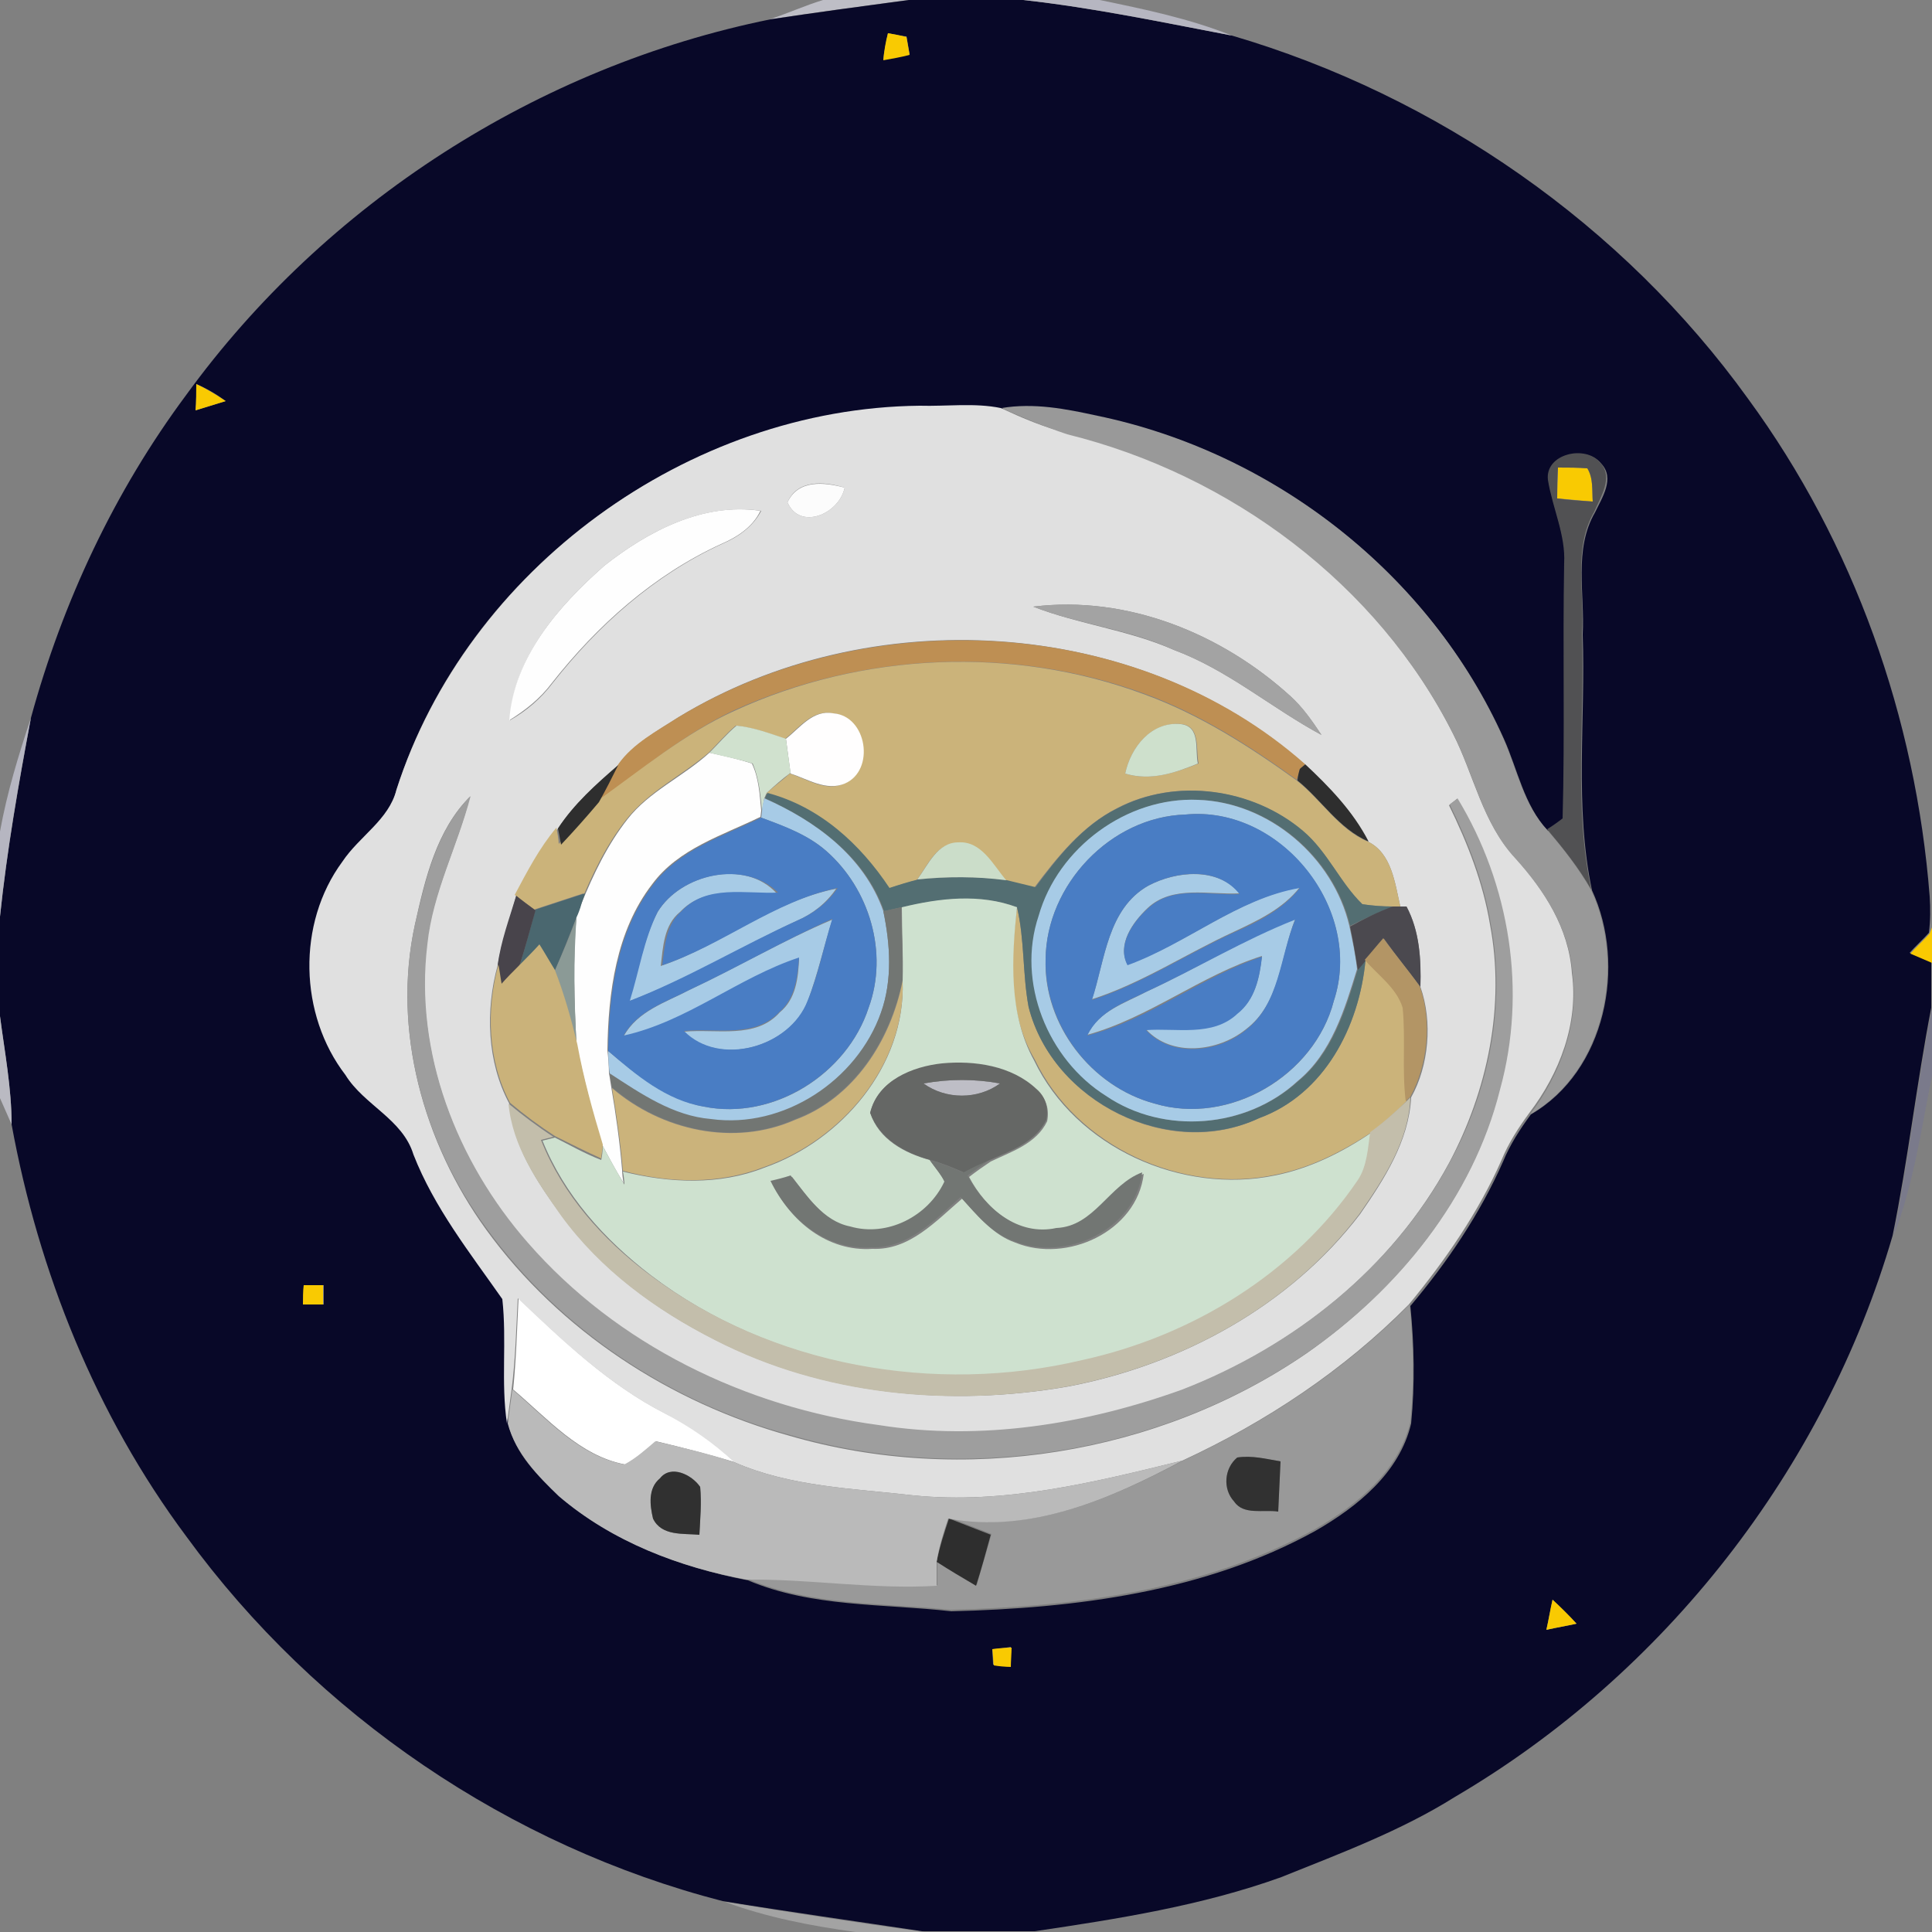 <?xml version="1.0" encoding="utf-8"?>
<!-- Generator: Adobe Illustrator 26.0.3, SVG Export Plug-In . SVG Version: 6.00 Build 0)  -->
<svg version="1.1" id="Layer_1" xmlns="http://www.w3.org/2000/svg" xmlns:xlink="http://www.w3.org/1999/xlink" x="0px" y="0px"
	 viewBox="0 0 250 250" style="enable-background:new 0 0 250 250;" xml:space="preserve">
<rect x="0" y="0" width="250" height="250" fill="#808080" stroke="none"/>
<style type="text/css">
	.st0{fill:#FFFFFF;}
	.st1{fill:#BEBEC6;}
	.st2{fill:#080828;}
	.st3{fill:#B6B6C1;}
	.st4{fill:#F9CA02;}
	.st5{fill:#E0E0E0;}
	.st6{fill:#999999;}
	.st7{fill:#515153;}
	.st8{fill:#FCFCFC;}
	.st9{fill:#FEFEFE;}
	.st10{fill:#A3A3A3;}
	.st11{fill:#BE8F53;}
	.st12{fill:#CBB37A;}
	.st13{fill:#FFFEFE;}
	.st14{fill:#D0E1CE;}
	.st15{fill:#CEE0CC;}
	.st16{fill:#2E2E2E;}
	.st17{fill:#536E72;}
	.st18{fill:#9E9E9E;}
	.st19{fill:#A7CBE6;}
	.st20{fill:#497DC4;}
	.st21{fill:#CBDDC9;}
	.st22{fill:#4A676F;}
	.st23{fill:#48444B;}
	.st24{fill:#CEE1CF;}
	.st25{fill:#4B494F;}
	.st26{fill:#727673;}
	.st27{fill:#8B9A96;}
	.st28{fill:#B39565;}
	.st29{fill:#CAB27A;}
	.st30{fill:#CBB37B;}
	.st31{fill:#7A7A8B;}
	.st32{fill:#BABAC2;}
	.st33{fill:#656765;}
	.st34{fill:#C3BEAB;}
	.st35{fill:#BABABA;}
	.st36{fill:#313131;}
	.st37{fill:#303030;}
</style>
<g id="_x23_ffffffff">
	<path class="st0" d="M67.1,168c5.8,5.5,11.7,11.2,19,14.9c3.3,1.6,6.3,3.8,9,6.3c-3.4-1-6.8-1.9-10.2-2.7c-1.3,1.1-2.5,2.2-4,3
		c-5.9-1.1-10.1-6-14.5-9.7C66.8,175.9,66.9,171.9,67.1,168z"/>
</g>
<g id="_x23_bebec6ff">
	<path class="st1" d="M106.5,0h11c-6,0.8-11.9,1.6-17.9,2.5C102,1.7,104.2,0.7,106.5,0z"/>
	<path class="st1" d="M119.5,140.2c3.3-0.6,6.6-0.6,9.9,0C126.6,142.3,122.4,142.3,119.5,140.2z"/>
</g>
<g id="_x23_080828ff">
	<path class="st2" d="M117.6,0h14.8c9.1,1,18.1,2.9,27,4.6c26.6,7.8,50.6,24.5,66.8,47c13.7,18.7,21.7,41.3,23.5,64.4
		c0.1,1.6,0.1,3.1-0.1,4.7c-0.8,0.9-1.7,1.7-2.5,2.6c0.7,0.3,2.1,0.9,2.8,1.2v5.9c-1.9,9.8-3,19.7-5,29.5
		c-8.8,30.2-29.5,56.7-56.6,72.6c-7,4.4-14.8,7.3-22.5,10.4c-10.3,3.7-21.1,5.4-31.9,7h-14.6c-8.6-1.3-17.2-2.5-25.8-3.9
		C66,238.9,41,222,24.1,198.8C12.4,183.1,5,164.6,1.5,145.5c0-4.7-0.9-9.3-1.5-14v-12.9c0.9-8.6,2.4-17.1,4-25.7
		c4.1-15,10.8-29.3,20.1-41.8c18-24.8,45.5-42.5,75.6-48.6C105.7,1.6,111.6,0.8,117.6,0 M114.9,4.3c-0.2,1.1-0.5,2.3-0.6,3.4
		c1.1-0.2,2.3-0.4,3.4-0.7c-0.1-0.6-0.3-1.7-0.4-2.3C116.7,4.7,115.5,4.4,114.9,4.3 M25.4,49.7c0,0.8,0,2.5-0.1,3.4
		c1.3-0.4,2.6-0.8,3.9-1.2C28,51,26.8,50.3,25.4,49.7 M51.3,102.2c-0.9,4-4.7,6.1-6.8,9.4c-5.9,8-5.6,19.8,0.4,27.6
		c2.4,3.9,7.4,5.7,8.8,10.3c2.6,6.9,7.3,12.7,11.5,18.7c0.6,5.3-0.2,10.7,0.6,16.1c0.9,3.9,3.9,6.8,6.7,9.4
		c6.8,5.8,15.5,9.1,24.3,10.8c8.3,3.5,17.5,3,26.3,4c16.1-0.4,32.8-2.5,47.1-10.4c5.4-3.1,10.9-7.5,12.4-13.9
		c0.5-5.1,0.4-10.2-0.1-15.2c4.8-5.7,9-11.9,12-18.7c0.9-2.2,2.2-4.2,3.6-6.1c9.7-5.6,12.4-19.3,7.9-29c-2.3-10.9-0.8-22.1-1.2-33.1
		c0.3-5.2-1.2-11,1.6-15.8c0.9-1.9,2.6-4.4,0.8-6.3c-1.9-2.4-7.2-1.2-6.8,2.2c0.6,3.7,2.3,7.1,2.1,10.9c-0.2,11,0.1,22-0.2,33
		c-0.5,0.3-1.5,1-2,1.4c-3.1-3.3-3.9-7.9-5.7-11.9c-9.5-21.2-29.8-37-52.5-41.7c-4.1-0.9-8.2-1.7-12.4-1c-3.5-0.7-7-0.2-10.5-0.3
		C89.1,52.8,60.4,73.6,51.3,102.2 M39.3,166.3c0,0.6,0,1.9,0,2.5c0.6,0,1.9,0,2.6,0c0-0.6,0-1.9,0-2.5
		C41.1,166.3,39.9,166.3,39.3,166.3 M200.9,207c-0.3,1.3-0.5,2.6-0.8,3.9c1.3-0.3,2.6-0.5,3.9-0.8C203,209,201.9,208,200.9,207
		 M128.4,213.4c0,0.5,0.1,1.5,0.1,2c0.6,0.1,1.7,0.2,2.2,0.2c0-0.6,0.1-1.9,0.1-2.5C130.3,213.2,129,213.4,128.4,213.4z"/>
</g>
<g id="_x23_b6b6c1ff">
	<path class="st3" d="M132.4,0h9.9c5.8,1.2,11.6,2.4,17.1,4.6C150.5,2.9,141.5,1,132.4,0z"/>
	<path class="st3" d="M0,107.6c0.9-5,2.4-9.9,4-14.7c-1.6,8.5-3.1,17-4,25.7V107.6z"/>
</g>
<g id="_x23_f9ca02ff">
	<path class="st4" d="M114.9,4.3c0.6,0.1,1.8,0.3,2.4,0.5c0.1,0.6,0.3,1.7,0.4,2.3c-1.1,0.3-2.3,0.5-3.4,0.7
		C114.4,6.6,114.6,5.4,114.9,4.3z"/>
	<path class="st4" d="M25.4,49.7c1.3,0.6,2.6,1.4,3.8,2.2c-1.3,0.4-2.6,0.8-3.9,1.2C25.4,52.2,25.4,50.5,25.4,49.7z"/>
	<path class="st4" d="M201.6,60.5c1.3,0,2.6,0,3.8,0.1c0.8,1.3,0.6,2.9,0.7,4.3c-1.5-0.1-3.1-0.3-4.6-0.4
		C201.5,63.1,201.6,61.8,201.6,60.5z"/>
	<path class="st4" d="M247.2,123.4c0.8-0.9,1.7-1.7,2.5-2.6l0.3-0.8v4.6C249.3,124.3,247.9,123.7,247.2,123.4z"/>
	<path class="st4" d="M39.3,166.3c0.6,0,1.9,0,2.5,0c0,0.6,0,1.9,0,2.5c-0.6,0-1.9,0-2.6,0C39.2,168.2,39.2,166.9,39.3,166.3z"/>
	<path class="st4" d="M200.9,207c1.1,1,2.1,2,3.1,3.1c-1.3,0.3-2.6,0.5-3.9,0.8C200.4,209.6,200.6,208.3,200.9,207z"/>
	<path class="st4" d="M128.4,213.4c0.6-0.1,1.8-0.2,2.5-0.2c0,0.6-0.1,1.9-0.1,2.5c-0.6,0-1.7-0.1-2.2-0.2
		C128.5,214.9,128.5,213.9,128.4,213.4z"/>
</g>
<g id="_x23_e0e0e0ff">
	<path class="st5" d="M51.3,102.2c9.2-28.6,37.8-49.4,67.7-49.7c3.5,0.1,7.1-0.4,10.5,0.3c2.8,1.3,5.6,2.5,8.5,3.2
		c21.1,5.2,40.2,19.4,50,38.9c2.7,5.3,3.8,11.5,8,16c3.8,4.2,7,9.2,7.4,15c0.9,6.5-1.6,13-5.5,18.1c-1.4,1.9-2.7,3.9-3.6,6.1
		c-3,6.8-7.3,13-12,18.7c-8.4,8.5-18.5,15.2-29.3,20.2c-11.4,2.8-23,5.7-34.8,4.5c-7.8-0.9-15.9-1.1-23.2-4.3
		c-2.7-2.5-5.7-4.6-9-6.3c-7.2-3.7-13.1-9.3-19-14.9c-0.2,3.9-0.3,7.9-0.8,11.8c-0.2,1.5-0.4,2.9-0.6,4.4c-0.8-5.3,0-10.7-0.6-16.1
		c-4.2-6-8.8-11.8-11.5-18.7c-1.4-4.6-6.4-6.4-8.8-10.3c-6-7.8-6.3-19.6-0.4-27.6C46.5,108.2,50.3,106.1,51.3,102.2 M101.9,65
		c1.6,3.7,6.7,1.5,7.4-1.9C106.7,62.3,103.2,62,101.9,65 M78.2,73.2C72.3,78.4,66.5,85,66,93.2c2.1-1.2,4-2.8,5.5-4.8
		c5.9-7.5,13.2-14,21.9-18c2.1-0.9,4-2.2,5.1-4.3C91,65,83.9,68.7,78.2,73.2 M133.7,78.5c5.9,2.3,12.3,3,18.2,5.6
		c7,2.6,12.6,7.5,19.1,11c-1.2-1.8-2.4-3.5-4-5C158.1,82,145.9,77,133.7,78.5 M87.8,92.8c-2.8,1.8-5.9,3.5-7.8,6.2
		c-2.8,2.5-5.7,5-7.8,8.2c-2.2,2.6-3.8,5.6-5.4,8.7c-0.8,3-1.9,5.9-2.4,9c-1.6,5.8-1.4,12.5,1.5,17.9c0.5,5.5,3.6,10.2,6.8,14.5
		c5.1,7,12.2,12.2,19.9,16.1c14,7.1,30.3,8.7,45.7,6c14.6-2.8,28.6-10.4,37.7-22.3c3.1-4.5,6.3-9.4,6.6-15.1
		c2.3-4.1,2.8-9.8,1.2-14.3c0.1-3.5-0.1-7.2-1.8-10.4l-0.8,0c-0.7-3-1.1-6.9-4.2-8.4c-1.9-3.9-5-7-8.2-10
		C147,79.6,112.4,77.8,87.8,92.8 M53.7,119.6c-3,13.7,1.1,28.3,9.2,39.5c9.5,13.1,23.8,22.4,39.3,26.7c22.4,6.5,47.7,2.5,66.9-10.7
		c11.7-8.2,21.4-20,24.9-34c3.5-12.6,1.3-26.5-5.5-37.7c-0.2,0.2-0.8,0.6-1,0.8c2.4,4.9,4.4,10,5.3,15.4c2,10.5-0.3,21.5-5.3,30.9
		c-7.4,13.7-20.3,23.9-34.6,29.4c-12.5,4.6-26.1,6.7-39.3,4.6c-17.2-2.4-33.9-10.5-45.4-23.6c-9.1-10.5-14.6-24.6-13-38.6
		c0.7-6.7,4-12.8,5.6-19.2C56.5,107.4,55,113.7,53.7,119.6z"/>
</g>
<g id="_x23_999999ff">
	<path class="st6" d="M129.6,52.8c4.2-0.7,8.3,0.1,12.4,1c22.7,4.7,43,20.4,52.5,41.7c1.8,4,2.6,8.6,5.7,11.9c2.1,2.4,4.1,5,5.7,7.8
		c4.5,9.7,1.8,23.4-7.9,29c3.9-5.2,6.3-11.6,5.5-18.1c-0.4-5.8-3.6-10.8-7.4-15c-4.2-4.5-5.3-10.7-8-16c-9.8-19.5-28.9-33.7-50-38.9
		C135.1,55.2,132.3,54,129.6,52.8z"/>
	<path class="st6" d="M153.1,189c10.8-5,20.9-11.7,29.3-20.2c0.5,5,0.6,10.2,0.1,15.2c-1.5,6.4-7,10.8-12.4,13.9
		c-14.4,7.9-31,10-47.1,10.4c-8.8-0.9-18-0.5-26.3-4c8.2-0.1,16.3,1.3,24.6,0.8c0-1,0-2.1,0-3.1c1.7,1.1,3.4,2.1,5.1,3.1
		c0.6-2.2,1.3-4.4,1.9-6.6c-1.8-0.7-3.6-1.4-5.4-2.1C133.4,198.5,143.8,193.9,153.1,189 M159.7,194.3c1.3,1.8,3.8,1,5.7,1.3
		c0.1-2.2,0.2-4.3,0.3-6.5c-1.8-0.3-3.7-0.8-5.6-0.5C158.4,190,158.2,192.7,159.7,194.3z"/>
</g>
<g id="_x23_515153ff">
	<path class="st7" d="M200.3,62.1c-0.4-3.4,4.9-4.6,6.8-2.2c1.7,1.9,0,4.4-0.8,6.3c-2.8,4.8-1.2,10.5-1.6,15.8
		c0.4,11-1.1,22.2,1.2,33.1c-1.6-2.8-3.6-5.3-5.7-7.8c0.5-0.3,1.5-1,2-1.4c0.3-11,0-22,0.2-33C202.6,69.2,200.9,65.8,200.3,62.1
		 M201.6,60.5c-0.1,1.3-0.1,2.6-0.1,4c1.5,0.2,3.1,0.3,4.6,0.4c-0.1-1.4,0.1-3-0.7-4.3C204.2,60.5,202.9,60.5,201.6,60.5z"/>
</g>
<g id="_x23_fcfcfcff">
	<path class="st8" d="M101.9,65c1.4-3,4.8-2.6,7.4-1.9C108.6,66.5,103.5,68.7,101.9,65z"/>
</g>
<g id="_x23_fefefeff">
	<path class="st9" d="M78.2,73.2c5.7-4.5,12.8-8.2,20.2-7.1c-1,2.1-3,3.4-5.1,4.3c-8.7,4-16,10.5-21.9,18c-1.5,2-3.4,3.5-5.5,4.8
		C66.5,85,72.3,78.4,78.2,73.2z"/>
	<path class="st9" d="M91.8,97.4c1.8,0.4,3.7,0.8,5.5,1.4c0.9,1.9,1,4,1.2,6.1l-0.1,0.8c-4.9,2.4-10.6,4.1-14,8.7
		c-4.7,6.1-5.7,14.1-5.8,21.5c0.1,0.8,0.2,2.2,0.2,3c0.1,0.4,0.2,1.3,0.3,1.8c0.6,3.5,1.1,7.1,1.4,10.7c0,0.4,0.1,1.3,0.2,1.7
		c-1-1.6-1.9-3.3-2.8-5c-1.3-4.3-2.4-8.6-3.3-13c-0.3-5.5-0.5-11,0-16.5c0.2-0.4,0.4-1.2,0.6-1.6c1.6-3.9,3.4-7.7,6-11
		C84,102.4,88.4,100.5,91.8,97.4z"/>
</g>
<g id="_x23_a3a3a3ff">
	<path class="st10" d="M133.7,78.5C145.9,77,158.1,82,167,90.1c1.6,1.4,2.8,3.2,4,5c-6.5-3.5-12.1-8.4-19.1-11
		C146.1,81.4,139.6,80.8,133.7,78.5z"/>
	<path class="st10" d="M93.8,246.1c8.6,1.4,17.2,2.7,25.8,3.9h-8.9C104.9,249.2,99.2,248.1,93.8,246.1z"/>
</g>
<g id="_x23_be8f53ff">
	<path class="st11" d="M87.8,92.8c24.7-14.9,59.3-13.2,81.1,6.1c-0.2,0.2-0.5,0.4-0.7,0.6c-0.1,0.4-0.3,1.1-0.4,1.4
		c-6.1-4.4-12.5-8.5-19.6-11.1c-17.1-6.3-36.6-5.4-53.2,2.1c-6.4,3-11.9,7.6-17.5,11.8c0.8-1.6,1.6-3.2,2.5-4.8
		C81.9,96.2,85,94.6,87.8,92.8z"/>
</g>
<g id="_x23_cbb37aff">
	<path class="st12" d="M95,92c16.5-7.6,36.1-8.5,53.2-2.1c7.1,2.6,13.5,6.7,19.6,11.1c3.2,2.5,5.4,6.3,9.2,7.9
		c3.1,1.5,3.5,5.4,4.2,8.4l-1,0c-1.3,0-2.7-0.1-4-0.3c-2.9-2.9-4.5-6.9-7.7-9.5c-6.5-5.5-16.4-6.9-24-2.9
		c-4.5,2.3-7.7,6.3-10.7,10.3c-1.2-0.3-2.5-0.7-3.7-0.9c-1.7-2-3.2-5-6.2-4.9c-2.8,0-3.9,3-5.3,4.8c-1.2,0.3-2.5,0.7-3.7,1.1
		c-3.8-5.7-9-10.5-15.8-12.3c1-0.9,2.1-1.7,3.1-2.6c2.2,0.7,4.7,2.4,7,1.3c3.9-1.7,2.9-8.8-1.5-9.1c-2.6-0.5-4.3,1.9-6.1,3.3
		c-2.1-0.7-4.2-1.5-6.4-1.7c-1.3,1.1-2.3,2.3-3.5,3.5c-3.5,3-7.8,5-10.7,8.7c-2.6,3.3-4.4,7.1-6,11c0.1-0.4,0.4-1.1,0.5-1.5
		c-2.1,0.7-4.3,1.4-6.4,2.1c-0.6-0.5-1.9-1.4-2.5-1.9c1.6-3,3.2-6.1,5.4-8.7c0.1,0.5,0.3,1.6,0.3,2.1c1.7-1.8,3.3-3.6,4.9-5.5
		C83.1,99.5,88.6,94.9,95,92 M145.6,100.1c3.2,1,6.5-0.1,9.5-1.3c-0.4-1.8,0.3-4.8-2.2-5.1C149,93.3,146.3,96.7,145.6,100.1z"/>
	<path class="st12" d="M131.6,117.4c1,4.2,0.7,8.6,1.5,12.9c3.1,12.3,18.2,19.9,29.8,14.4c8.5-3.1,13-11.9,13.8-20.5
		c1.7,2,4.1,3.6,4.9,6.2c0.4,4-0.1,8.1,0.4,12.1c-1.4,1.4-2.9,2.7-4.5,4c-3.8,2.5-7.9,4.6-12.4,5.5c-12.1,2.6-25.8-3.6-31.2-14.9
		C130.4,131.2,130.8,124,131.6,117.4z"/>
</g>
<g id="_x23_fffefeff">
	<path class="st13" d="M101.7,95.6c1.8-1.4,3.5-3.8,6.1-3.3c4.4,0.3,5.5,7.4,1.5,9.1c-2.4,1-4.8-0.6-7-1.3
		C102.1,98.6,101.9,97.1,101.7,95.6z"/>
</g>
<g id="_x23_d0e1ceff">
	<path class="st14" d="M91.8,97.4c1.2-1.2,2.2-2.4,3.5-3.5c2.2,0.2,4.3,1,6.4,1.7c0.2,1.5,0.4,3,0.6,4.4c-1.1,0.8-2.1,1.7-3.1,2.6
		l-0.3,0.7c-0.1,0.4-0.2,1.2-0.3,1.6c-0.2-2.1-0.4-4.2-1.2-6.1C95.5,98.2,93.7,97.9,91.8,97.4z"/>
</g>
<g id="_x23_cee0ccff">
	<path class="st15" d="M145.6,100.1c0.7-3.4,3.4-6.8,7.2-6.4c2.6,0.3,1.8,3.3,2.2,5.1C152.1,100,148.9,101.1,145.6,100.1z"/>
</g>
<g id="_x23_2e2e2eff">
	<path class="st16" d="M72.2,107.2c2.1-3.2,4.9-5.7,7.8-8.2c-0.8,1.6-1.6,3.2-2.5,4.8c-1.6,1.9-3.2,3.7-4.9,5.5
		C72.5,108.7,72.3,107.7,72.2,107.2z"/>
	<path class="st16" d="M168.2,99.5c0.2-0.2,0.5-0.4,0.7-0.6c3.1,2.9,6.2,6.1,8.2,10c-3.9-1.7-6.1-5.4-9.2-7.9
		C167.9,100.6,168.1,99.8,168.2,99.5z"/>
	<path class="st16" d="M122.8,196.5c1.8,0.7,3.6,1.4,5.4,2.1c-0.6,2.2-1.2,4.4-1.9,6.6c-1.7-1-3.4-2-5.1-3.1
		C121.6,200.1,122.2,198.3,122.8,196.5z"/>
</g>
<g id="_x23_536e72ff">
	<path class="st17" d="M144.6,104.6c7.6-4,17.5-2.6,24,2.9c3.2,2.7,4.8,6.7,7.7,9.5c1.3,0.2,2.6,0.3,4,0.3c-1.9,0.7-3.8,1.6-5.6,2.5
		c-2.1-8.9-10.4-16-19.6-16.3c-9.2-0.4-18,6.2-20.6,15c-2.9,8.6,1.2,18.5,8.7,23.3c7.5,5.1,18.1,4.2,24.8-1.9
		c4.4-3.6,6.1-9.2,7.7-14.5c0.2-0.3,0.7-0.9,1-1.2c-0.8,8.6-5.3,17.4-13.8,20.5c-11.6,5.4-26.7-2.1-29.8-14.4
		c-0.8-4.3-0.5-8.7-1.5-12.9c-4.8-1.8-10-1.1-14.9,0c-0.6,0.1-1.8,0.4-2.3,0.5c-2.5-7.1-8.8-11.6-15.4-14.6l0.3-0.7
		c6.8,1.8,12,6.6,15.8,12.3c1.2-0.4,2.5-0.8,3.7-1.1c3.8-0.4,7.7-0.4,11.5,0.1c1.2,0.3,2.5,0.6,3.7,0.9
		C136.9,110.9,140.1,106.8,144.6,104.6z"/>
</g>
<g id="_x23_9e9e9eff">
	<path class="st18" d="M53.7,119.6c1.4-5.9,2.8-12.2,7.2-16.6c-1.7,6.5-4.9,12.5-5.6,19.2c-1.7,14,3.8,28.1,13,38.6
		c11.5,13.2,28.2,21.3,45.4,23.6c13.2,2.1,26.8-0.1,39.3-4.6c14.4-5.6,27.3-15.8,34.6-29.4c5.1-9.3,7.3-20.4,5.3-30.9
		c-0.9-5.4-2.9-10.5-5.3-15.4c0.2-0.2,0.8-0.6,1-0.8c6.8,11.2,9,25,5.5,37.7c-3.5,14-13.2,25.9-24.9,34
		c-19.2,13.2-44.5,17.2-66.9,10.7c-15.5-4.2-29.8-13.6-39.3-26.7C54.8,147.9,50.7,133.3,53.7,119.6z"/>
</g>
<g id="_x23_a7cbe6ff">
	<path class="st19" d="M98.9,103.3c6.6,2.9,12.9,7.5,15.4,14.6c0.9,4.3,1.2,8.9-0.3,13.2c-3,8.9-12.6,15.1-22,13.8
		c-4.9-0.4-9.1-3.3-13.1-5.9c-0.1-0.7-0.2-2.2-0.2-3c3.7,3.1,7.6,6.3,12.4,7.2c9,1.8,18.5-4.2,21.3-12.8c2.6-7.1,0.1-15.4-5.5-20.3
		c-2.4-2.1-5.5-3.2-8.4-4.3l0.1-0.8C98.6,104.5,98.8,103.7,98.9,103.3z"/>
	<path class="st19" d="M134.4,118.5c2.5-8.8,11.4-15.4,20.6-15c9.2,0.3,17.5,7.4,19.6,16.3c0.4,1.9,0.8,3.7,1,5.6
		c-1.6,5.2-3.3,10.9-7.7,14.5c-6.6,6.1-17.3,7-24.8,1.9C135.6,137.1,131.5,127.1,134.4,118.5 M153.4,105.4
		c-9.7,0.3-18,9.1-18.1,18.7c-0.3,8.5,5.9,16.5,14.1,18.7c9.7,2.9,20.7-3.6,23.2-13.3C176.5,117.7,165.7,104.2,153.4,105.4z"/>
	<path class="st19" d="M85.1,118c3-4.9,11.3-6.9,15.4-2.4c-4.2,0.2-9.2-1.1-12.5,2.4c-2.1,1.7-2.2,4.5-2.5,7
		c7.9-2.7,14.5-8.4,22.7-10c-1.3,1.9-3.1,3.3-5.2,4.2c-7.3,3.4-14.2,7.6-21.7,10.4C82.7,125.7,83.2,121.6,85.1,118z"/>
	<path class="st19" d="M148.6,114.6c3.6-1.9,9-2.4,11.8,1c-4,0.2-8.7-1.1-11.9,1.9c-1.9,1.8-4,4.7-2.6,7.3c7.7-2.7,14.2-8.5,22.3-10
		c-2.2,2.8-5.4,4.3-8.6,5.8c-6.1,2.8-11.8,6.6-18.3,8.7C143,124.2,143.3,117.6,148.6,114.6z"/>
	<path class="st19" d="M89.2,128.1c6.2-2.9,12.1-6.4,18.5-9.1c-1.1,3.5-1.9,7.1-3.2,10.6c-2.3,5.9-11.4,8.5-16,3.9
		c4.2-0.4,9.3,1,12.4-2.5c2.1-1.7,2.4-4.5,2.5-7c-7.9,2.7-14.5,8.4-22.7,10.1C82.5,130.8,86.2,129.7,89.2,128.1z"/>
	<path class="st19" d="M148.4,128.3c6.5-3,12.6-6.8,19.2-9.4c-1.9,4.8-1.9,10.9-6.4,14.3c-3.6,2.9-9.6,3.6-12.9,0
		c3.9-0.3,8.6,0.9,11.8-2.1c2.3-1.7,2.9-4.7,3.2-7.4c-7.9,2.5-14.6,8-22.6,10.2C142.2,130.8,145.6,129.8,148.4,128.3z"/>
</g>
<g id="_x23_497dc4ff">
	<path class="st20" d="M153.4,105.4c12.4-1.2,23.1,12.3,19.2,24.1c-2.5,9.7-13.6,16.2-23.2,13.3c-8.2-2.2-14.3-10.2-14.1-18.7
		C135.4,114.5,143.7,105.7,153.4,105.4 M148.6,114.6c-5.3,3-5.6,9.6-7.3,14.8c6.5-2.1,12.2-5.9,18.3-8.7c3.2-1.4,6.4-3,8.6-5.8
		c-8.1,1.4-14.6,7.2-22.3,10c-1.4-2.6,0.7-5.6,2.6-7.3c3.2-3.1,7.9-1.7,11.9-1.9C157.6,112.1,152.2,112.7,148.6,114.6 M148.4,128.3
		c-2.8,1.4-6.2,2.5-7.7,5.7c8.1-2.1,14.7-7.6,22.6-10.2c-0.3,2.7-0.9,5.6-3.2,7.4c-3.2,3-7.9,1.8-11.8,2.1c3.3,3.6,9.4,2.9,12.9,0
		c4.4-3.4,4.4-9.5,6.4-14.3C161,121.6,154.9,125.3,148.4,128.3z"/>
	<path class="st20" d="M84.5,114.5c3.4-4.6,9.1-6.3,14-8.7c3,1.1,6,2.2,8.4,4.3c5.6,4.9,8.1,13.2,5.5,20.3
		c-2.8,8.6-12.4,14.6-21.3,12.8c-4.9-0.8-8.8-4.1-12.4-7.2C78.8,128.6,79.8,120.6,84.5,114.5 M85.1,118c-1.8,3.6-2.4,7.7-3.6,11.5
		c7.5-2.9,14.4-7.1,21.7-10.4c2.1-0.9,3.9-2.3,5.2-4.2c-8.2,1.7-14.9,7.4-22.7,10c0.3-2.5,0.5-5.3,2.5-7c3.2-3.5,8.3-2.2,12.5-2.4
		C96.3,111.2,88.1,113.1,85.1,118 M89.2,128.1c-3.1,1.6-6.7,2.7-8.5,5.9c8.2-1.8,14.8-7.5,22.7-10.1c-0.2,2.5-0.5,5.3-2.5,7
		c-3.2,3.5-8.3,2.1-12.4,2.5c4.6,4.7,13.7,2.1,16-3.9c1.4-3.4,2.1-7.1,3.2-10.6C101.4,121.7,95.4,125.2,89.2,128.1z"/>
</g>
<g id="_x23_cbddc9ff">
	<path class="st21" d="M118.7,113.8c1.4-1.9,2.6-4.8,5.3-4.8c3-0.2,4.5,2.9,6.2,4.9C126.4,113.4,122.5,113.4,118.7,113.8z"/>
</g>
<g id="_x23_4a676fff">
	<path class="st22" d="M69.3,117.7c2.1-0.7,4.3-1.4,6.4-2.1c-0.1,0.4-0.4,1.1-0.5,1.5c-0.1,0.4-0.4,1.2-0.6,1.6
		c-0.9,2.3-1.8,4.6-2.8,6.9c-0.6-1.1-1.3-2.2-2-3.3c-0.9,0.9-1.8,1.8-2.6,2.7C68,122.6,68.6,120.1,69.3,117.7z"/>
</g>
<g id="_x23_48444bff">
	<path class="st23" d="M64.4,124.9c0.4-3.1,1.5-6,2.4-9c0.6,0.5,1.8,1.4,2.5,1.9c-0.7,2.4-1.3,4.8-2.1,7.2c-0.8,0.8-1.6,1.6-2.3,2.4
		C64.7,126.7,64.5,125.5,64.4,124.9z"/>
</g>
<g id="_x23_cee1cfff">
	<path class="st24" d="M116.7,117.4c4.9-1.2,10.1-1.8,14.9,0c-0.7,6.6-1.1,13.8,2.2,19.8c5.4,11.3,19.1,17.4,31.2,14.9
		c4.5-0.9,8.7-3,12.4-5.5c-0.3,2.1-0.5,4.3-1.6,6.2c-8.2,12.2-21.5,20.2-35.7,23.3c-19,4.5-40.3,0.8-55.9-11.1
		c-6-4.6-11.2-10.4-14-17.4c0.4-0.1,1.2-0.3,1.6-0.4c2,1,3.9,2.1,6,2.9c0.1-0.4,0.2-1.3,0.2-1.8c0.9,1.7,1.8,3.3,2.8,5
		c0-0.4-0.1-1.3-0.2-1.7c6,1.5,12.5,1.8,18.3-0.5c10-3.5,18.3-13.2,17.9-24.1C116.9,123.7,116.7,120.6,116.7,117.4 M112.6,144
		c1.1,3.4,4.4,5.2,7.7,6.1c0.7,1,1.5,1.9,2.1,3c-2.1,4.4-7.4,7.2-12.2,5.8c-3.5-0.7-5.6-3.9-7.7-6.6c-0.8,0.3-1.7,0.5-2.6,0.7
		c2.3,5,7.2,9,13,8.6c4.8,0.2,8.2-3.6,11.6-6.5c2,2.2,4,4.7,6.9,5.7c6.6,2.7,15.7-1.4,16.6-8.9c-4.3,1.6-6.2,6.9-11.1,7.2
		c-5,1-9.3-2.6-11.5-6.8c0.9-0.7,1.9-1.4,2.8-2c2.7-1.3,5.9-2.3,7.3-5.2c0.3-1.5-0.1-3-1.3-4c-3.2-3.1-7.9-3.7-12.2-3.3
		C118.1,138,113.6,139.8,112.6,144z"/>
</g>
<g id="_x23_4b494fff">
	<path class="st25" d="M180.2,117.3l1,0l0.8,0c1.7,3.2,1.9,6.8,1.8,10.4c-1.6-2.1-3.2-4.1-4.7-6.2c-0.8,0.9-1.6,1.9-2.4,2.8
		c-0.2,0.3-0.7,0.9-1,1.2c-0.3-1.9-0.6-3.7-1-5.6C176.5,118.9,178.3,118,180.2,117.3z"/>
</g>
<g id="_x23_727673ff">
	<path class="st26" d="M114.3,117.9c0.6-0.1,1.8-0.4,2.3-0.5c0.1,3.1,0.2,6.3,0.2,9.4c-1.6,7.7-6.3,15.2-13.9,18
		c-7.9,3.6-17.3,1.4-23.7-4.1c-0.1-0.4-0.2-1.3-0.3-1.8c4,2.6,8.2,5.5,13.1,5.9c9.4,1.3,18.9-5,22-13.8
		C115.5,126.8,115.2,122.2,114.3,117.9z"/>
	<path class="st26" d="M120.3,150.1c1.5,0.4,2.9,1,4.3,1.6c1.1-0.6,2.3-1.1,3.4-1.6c-1,0.7-1.9,1.4-2.8,2c2.2,4.2,6.5,7.9,11.5,6.8
		c4.9-0.2,6.8-5.6,11.1-7.2c-0.9,7.5-10,11.6-16.6,8.9c-2.9-1-4.9-3.5-6.9-5.7c-3.3,2.9-6.8,6.7-11.6,6.5c-5.7,0.4-10.6-3.6-13-8.6
		c0.9-0.2,1.7-0.4,2.6-0.7c2.1,2.6,4.2,5.9,7.7,6.6c4.8,1.4,10.1-1.3,12.2-5.8C121.8,152,121,151.1,120.3,150.1z"/>
</g>
<g id="_x23_8b9a96ff">
	<path class="st27" d="M71.8,125.6c1-2.3,2-4.6,2.8-6.9c-0.4,5.5-0.3,11,0,16.5C73.9,132,73,128.7,71.8,125.6z"/>
</g>
<g id="_x23_b39565ff">
	<path class="st28" d="M179,121.4c1.5,2.1,3.2,4.1,4.7,6.2c1.6,4.4,1.1,10.1-1.2,14.3l-0.6,0.6c-0.5-4,0-8.1-0.4-12.1
		c-0.8-2.6-3.2-4.2-4.9-6.2C177.4,123.3,178.2,122.3,179,121.4z"/>
</g>
<g id="_x23_cab27aff">
	<path class="st29" d="M67.2,124.9c0.9-0.9,1.8-1.8,2.6-2.7c0.7,1.1,1.3,2.2,2,3.3c1.2,3.1,2.1,6.3,2.9,9.6c0.8,4.4,2,8.7,3.3,13
		c0,0.5-0.2,1.4-0.2,1.8c-2-0.9-4-1.9-6-2.9c-2-1.3-3.9-2.7-5.8-4.3c-2.9-5.4-3.1-12.1-1.5-17.9c0.1,0.6,0.3,1.8,0.4,2.5
		C65.6,126.5,66.4,125.7,67.2,124.9z"/>
</g>
<g id="_x23_cbb37bff">
	<path class="st30" d="M102.9,144.9c7.6-2.8,12.4-10.3,13.9-18c0.4,10.9-7.9,20.6-17.9,24.1c-5.9,2.3-12.3,2.1-18.3,0.5
		c-0.3-3.6-0.8-7.1-1.4-10.7C85.6,146.3,95,148.4,102.9,144.9z"/>
</g>
<g id="_x23_7a7a8bff">
	<path class="st31" d="M245,160c2-9.8,3.1-19.7,5-29.5v8.7C248.6,146.2,247.6,153.3,245,160z"/>
</g>
<g id="_x23_babac2ff">
	<path class="st32" d="M0,131.5c0.6,4.6,1.5,9.3,1.5,14c-0.5-1.1-1-2.3-1.5-3.4V131.5z"/>
</g>
<g id="_x23_656765ff">
	<path class="st33" d="M112.6,144c1-4.2,5.5-6,9.3-6.4c4.2-0.4,9,0.3,12.2,3.3c1.2,1,1.6,2.5,1.3,4c-1.4,2.9-4.6,4-7.3,5.2
		c-1.2,0.5-2.3,1-3.4,1.6c-1.4-0.6-2.8-1.2-4.3-1.6C117.1,149.2,113.8,147.4,112.6,144 M119.5,140.2c2.9,2.1,7,2.1,9.9,0
		C126.2,139.6,122.8,139.6,119.5,140.2z"/>
</g>
<g id="_x23_c3beabff">
	<path class="st34" d="M181.9,142.6l0.6-0.6c-0.2,5.7-3.5,10.6-6.6,15.1c-9.1,12-23.1,19.5-37.7,22.3c-15.3,2.7-31.7,1.2-45.7-6
		c-7.7-3.9-14.8-9.1-19.9-16.1c-3.1-4.4-6.3-9-6.8-14.5c1.8,1.5,3.8,3,5.8,4.3c-0.4,0.1-1.2,0.3-1.6,0.4c2.8,7.1,8,12.9,14,17.4
		C99.8,176.8,121,180.5,140,176c14.2-3.1,27.5-11.2,35.7-23.3c1.2-1.8,1.3-4.1,1.6-6.2C179,145.3,180.5,143.9,181.9,142.6z"/>
</g>
<g id="_x23_bababaff">
	<path class="st35" d="M65.7,184.2c0.2-1.5,0.4-2.9,0.6-4.4c4.4,3.7,8.6,8.6,14.5,9.7c1.5-0.8,2.7-1.9,4-3c3.4,0.8,6.9,1.6,10.2,2.7
		c7.3,3.2,15.4,3.4,23.2,4.3c11.8,1.2,23.4-1.7,34.8-4.5c-9.2,4.9-19.6,9.5-30.3,7.5c-0.6,1.8-1.2,3.7-1.5,5.6c0,1,0,2.1,0,3.1
		c-8.2,0.5-16.4-0.9-24.6-0.8c-8.7-1.6-17.4-4.9-24.3-10.8C69.6,191,66.7,188,65.7,184.2 M85.4,191.3c-1.5,1.2-1.3,3.5-0.9,5.2
		c1.1,2.3,3.9,1.9,6,2.1c0.1-2.1,0.3-4.2,0.1-6.2C89.5,190.8,86.8,189.5,85.4,191.3z"/>
</g>
<g id="_x23_313131ff">
	<path class="st36" d="M159.7,194.3c-1.5-1.6-1.3-4.3,0.4-5.7c1.9-0.3,3.8,0.2,5.6,0.5c-0.1,2.2-0.2,4.3-0.3,6.5
		C163.5,195.3,160.9,196.1,159.7,194.3z"/>
</g>
<g id="_x23_303030ff">
	<path class="st37" d="M85.4,191.3c1.4-1.8,4.1-0.5,5.2,1.1c0.2,2.1,0,4.2-0.1,6.2c-2.1-0.2-4.9,0.2-6-2.1
		C84.1,194.8,83.8,192.6,85.4,191.3z"/>
</g>
</svg>
